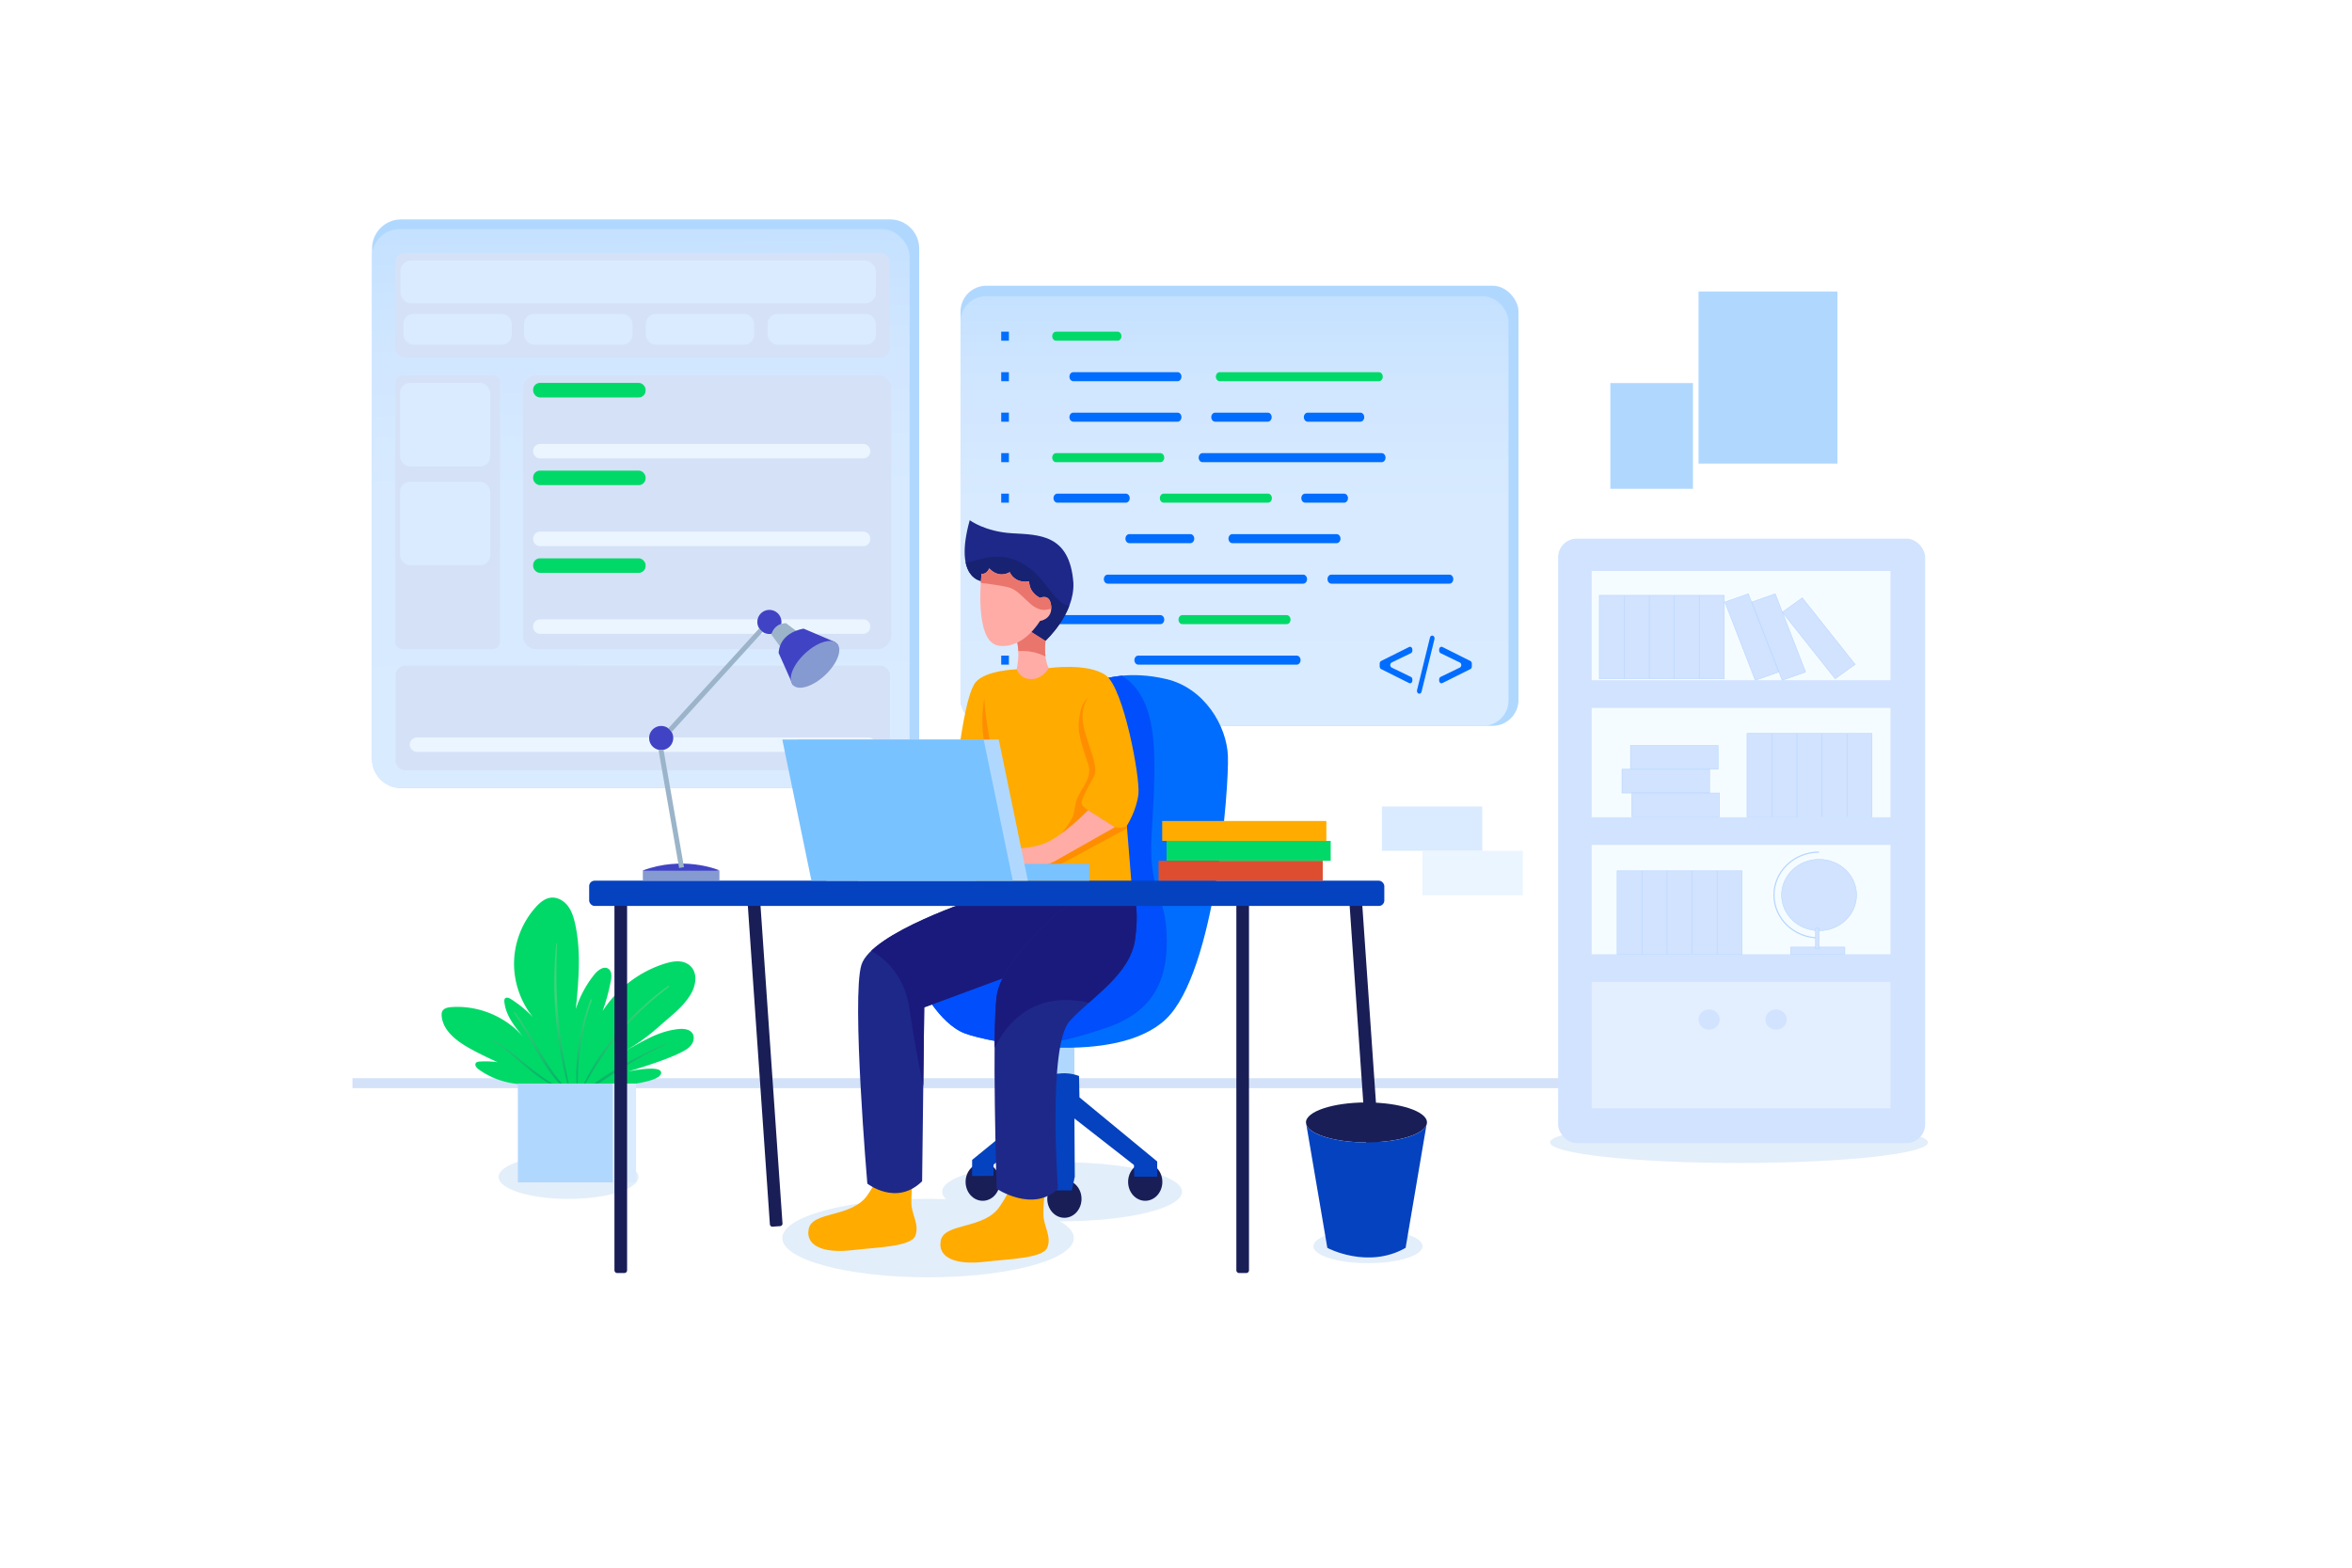 <svg xmlns="http://www.w3.org/2000/svg" xmlns:xlink="http://www.w3.org/1999/xlink" viewBox="0 0 4680 3120"><defs><clipPath id="clippath-2"><path class="cls-9" d="m2029.1 1332.48-6.06-.47s-62.43 1.86-82 26.09-33.08 137.91-33.08 137.91l38.67 291.19s23.3 41 141.63 41 164.93-48.45 164.93-48.45l-10.96-136.35s19.81-30.91 23.07-63.98-29.35-209.66-64.76-235.28c-35.41-25.62-113.68-14.51-113.68-14.51l-57.77 2.86Z"/></clipPath><clipPath id="clippath-7"><path class="cls-38" d="M1953.15 1141.77s-16.15 135.42 33.55 143.19c49.7 7.76 82.62-49.08 82.62-49.08s24.85-3.11 22.36-29.51c-2.48-26.4-22.05-16.46-22.05-16.46s-22.05-9.63-21.74-32.92c0 0-26.71 6.21-38.83-18.33 0 0-20.19 13.98-40.69-7.45 0 0-5.28 12.73-15.22 10.56Z"/></clipPath><clipPath id="clippath-6"><path class="cls-10" d="M1955.64 1156.99s-59.3-2.1-26.06-121.68c0 0 30.41 22.91 84.46 26.02 54.04 3.11 114.3 1.86 121.76 98.15 3.11 62.12-55.29 115.54-55.29 115.54l-52.82-33.55-72.04-84.48Z"/></clipPath><clipPath id="clippath-5"><path class="cls-38" d="M2021.25 1269.59s10.17 21.43 1.79 62.43c0 0 6.52 20.03 29.35 19.57 22.83-.47 34.48-21.96 34.48-21.96s-10.87-17.48-6.37-54.6l.31-13.82-28.89-19.57-30.67 27.95Z"/></clipPath><clipPath id="clippath"><path class="cls-3" d="M2093.83 2008.4v133.65h44.05v-120.29c-15.43-11.71-31.71-13.98-44.05-13.37Z"/></clipPath><clipPath id="clippath-1"><path class="cls-12" d="M2196.05 1351.59s50.32-17.85 125.17 0c74.86 17.85 119.58 92.4 122.07 152.65s-24.54 430.65-123.62 524.3c-99.08 93.65-349.11 47.52-400.21 27.95s-88.84-96.44-88.84-96.44l256.13-182.17 13.63-390.89 95.67-35.4Z"/></clipPath><clipPath id="clippath-4"><path class="cls-10" d="M2105.04 1816.09s-112.47 95.98-121.93 166.79c-9.46 70.82 0 382.97 0 382.97s72.54 48.45 121.93 0c0 0-20.5-285.13 23.3-333.59 43.8-48.45 121.13-92.25 130.45-164 9.32-71.75-5.59-88.52-5.59-88.52l-74.71-12.11-73.44 48.45Z"/></clipPath><clipPath id="clippath-3"><path class="cls-10" d="m1953.78 1781.92-7.14 5.28s-212.76 68.64-232.64 133.25c-19.88 64.61 11.8 435.15 11.8 435.15s57.77 45.66 109.02-4.66l4.19-346.17 215.05-79.67 62.16 1.86s74.54-53.11 79.2-56.84 63.36-45.66 63.36-45.66l-36.34-59.64-268.67 17.08Z"/></clipPath><linearGradient id="linear-gradient" x1="1267.69" y1="247.33" x2="1281.44" y2="1669.87" gradientUnits="userSpaceOnUse"><stop offset="0" stop-color="#b0d8ff"/><stop offset=".02" stop-color="#b2d9ff"/><stop offset=".15" stop-color="#c4e1ff"/><stop offset=".3" stop-color="#d0e6ff"/><stop offset=".51" stop-color="#d7eaff"/><stop offset="1" stop-color="#daebff"/></linearGradient><linearGradient id="linear-gradient-3" x1="2456.43" y1="418.75" x2="2456.43" y2="1555.2" xlink:href="#linear-gradient"/><linearGradient id="linear-gradient-2" x1="1140.53" y1="1820.28" x2="1140.53" y2="2120.88" gradientTransform="rotate(-2.27 2532.435 1610.44)" gradientUnits="userSpaceOnUse"><stop offset=".37" stop-color="#86cf94"/><stop offset=".99" stop-color="#008166"/></linearGradient><style>.cls-1{fill:#fe8e00}.cls-2{fill:#191e56}.cls-3{fill:#b0d8ff}.cls-4,.cls-5{fill:#d1e3ff}.cls-4{stroke:#b6d4ff;stroke-miterlimit:10}.cls-9{fill:#ffab00}.cls-10{fill:#1e2889}.cls-12{fill:#006dfe}.cls-13{fill:#0542bf}.cls-14{fill:#f5fcff}.cls-15{fill:#d5e1f7}.cls-17{fill:#e3eeff}.cls-26{fill:#78c2ff}.cls-27{fill:#9bb4c9}.cls-29{fill:transparent}.cls-30{fill:#ea756c}.cls-31{fill:#00d967}.cls-32{fill:#859ad0}.cls-35{fill:#daebff}.cls-36{fill:#1a1a7c}.cls-37{fill:#e2eefa}.cls-38{fill:#ffaca6}.cls-39{fill:#4143c5}.cls-42{fill:#ebf5ff}</style></defs><g style="isolation:isolate"><g id="Layer_1"><path class="cls-29" d="M0 0h4680v3120H0z"/><path class="cls-3" d="M3204.25 762.35h164.4v210.48h-164.4z"/><path class="cls-29" d="M3214.2 772.04h144.51v191.11H3214.2z"/><path class="cls-3" d="M3379.73 580.15h276.45v342.42h-276.45z"/><path class="cls-29" d="M3395.74 595.59h244.43v311.53h-244.43z"/><path class="cls-3" d="M798.27 436.64h972.82c31.99 0 57.96 25.97 57.96 57.96v1015.7c0 31.99-25.97 57.96-57.96 57.96H798.27c-31.99 0-57.96-25.97-57.96-57.96V494.59c0-31.99 25.97-57.96 57.96-57.96Z"/><rect x="740.31" y="455.97" width="1069.54" height="1112.27" rx="54.43" ry="54.43" style="fill:url(#linear-gradient)"/><rect class="cls-15" x="786.66" y="503.41" width="983.8" height="208.31" rx="18.77" ry="18.77"/><rect class="cls-29" x="781.21" y="497.97" width="983.8" height="208.31" rx="18.77" ry="18.77"/><rect class="cls-15" x="787.14" y="1324.74" width="983.8" height="208.31" rx="18.77" ry="18.77"/><rect class="cls-29" x="781.21" y="1317.22" width="983.8" height="208.31" rx="18.77" ry="18.77"/><path class="cls-15" d="M1110.24 1375.13h-280.6c-7.98 0-14.45-6.47-14.45-14.45 0-7.98 6.47-14.45 14.45-14.45h280.6c7.98 0 14.45 6.47 14.45 14.45 0 7.98-6.47 14.45-14.45 14.45ZM1728.45 1443.35H829.64c-7.98 0-14.45-6.47-14.45-14.45 0-7.98 6.47-14.45 14.45-14.45h898.81c7.98 0 14.45 6.47 14.45 14.45 0 7.98-6.47 14.45-14.45 14.45Z"/><rect class="cls-42" x="815.19" y="1467.62" width="927.71" height="28.9" rx="14.45" ry="14.45"/><rect class="cls-15" x="618.06" y="915.12" width="545.5" height="208.31" rx="13.97" ry="13.97" transform="rotate(90 890.815 1019.275)"/><rect class="cls-29" x="613.85" y="907.92" width="545.5" height="208.31" rx="13.97" ry="13.97" transform="rotate(90 886.6 1012.08)"/><rect class="cls-15" x="1134.1" y="652.98" width="545.5" height="732.59" rx="26.21" ry="26.21" transform="rotate(90 1406.845 1019.275)"/><rect class="cls-29" x="1125.97" y="645.78" width="545.5" height="732.59" rx="26.21" ry="26.21" transform="rotate(90 1398.715 1012.075)"/><rect class="cls-31" x="1060.83" y="762.04" width="223.8" height="28.9" rx="13.56" ry="13.56"/><path class="cls-15" d="M1074.79 830.26h642.9c7.7 0 13.96 6.25 13.96 13.96v.98c0 7.7-6.25 13.96-13.96 13.96h-642.9c-7.7 0-13.96-6.25-13.96-13.96v-.98c0-7.7 6.25-13.96 13.96-13.96Z"/><path class="cls-42" d="M1074.79 883.44h642.9c7.7 0 13.96 6.25 13.96 13.96v.98c0 7.7-6.25 13.96-13.96 13.96h-642.9c-7.7 0-13.96-6.25-13.96-13.96v-.98c0-7.7 6.25-13.96 13.96-13.96Z"/><rect class="cls-31" x="1060.83" y="936.6" width="223.8" height="28.9" rx="13.56" ry="13.56"/><path class="cls-15" d="M1074.79 1004.82h642.9c7.7 0 13.96 6.25 13.96 13.96v.98c0 7.7-6.25 13.96-13.96 13.96h-642.9c-7.7 0-13.96-6.25-13.96-13.96v-.98c0-7.7 6.25-13.96 13.96-13.96Z"/><path class="cls-42" d="M1074.79 1058h642.9c7.7 0 13.96 6.25 13.96 13.96v.98c0 7.7-6.25 13.96-13.96 13.96h-642.9c-7.7 0-13.96-6.25-13.96-13.96v-.98c0-7.7 6.25-13.96 13.96-13.96Z"/><rect class="cls-31" x="1060.83" y="1111.17" width="223.8" height="28.9" rx="13.56" ry="13.56"/><path class="cls-15" d="M1074.79 1179.39h642.9c7.7 0 13.96 6.25 13.96 13.96v.98c0 7.7-6.25 13.96-13.96 13.96h-642.9c-7.7 0-13.96-6.25-13.96-13.96v-.98c0-7.7 6.25-13.96 13.96-13.96Z"/><path class="cls-42" d="M1074.79 1232.57h642.9c7.7 0 13.96 6.25 13.96 13.96v.98c0 7.7-6.25 13.96-13.96 13.96h-642.9c-7.7 0-13.96-6.25-13.96-13.96v-.98c0-7.7 6.25-13.96 13.96-13.96Z"/><rect class="cls-35" x="795.96" y="762.04" width="179.46" height="166.22" rx="19.91" ry="19.91"/><rect class="cls-35" x="795.96" y="958.69" width="179.46" height="166.22" rx="19.91" ry="19.91"/><rect class="cls-35" x="1042.79" y="624.64" width="215.62" height="61.37" rx="19.76" ry="19.76"/><rect class="cls-35" x="802.69" y="624.64" width="215.62" height="61.37" rx="19.76" ry="19.76"/><rect class="cls-35" x="1285.03" y="624.64" width="215.62" height="61.37" rx="19.76" ry="19.76"/><rect class="cls-35" x="1527.28" y="624.64" width="215.62" height="61.37" rx="19.76" ry="19.76"/><rect class="cls-35" x="796.57" y="518.34" width="946.33" height="85.47" rx="21.83" ry="21.83"/><ellipse class="cls-37" cx="1846.65" cy="2464.01" rx="290" ry="78.02"/><ellipse class="cls-37" cx="1131.16" cy="2342.42" rx="139.04" ry="43.58"/><ellipse class="cls-37" cx="2113.36" cy="2371.87" rx="238.61" ry="58.71"/><ellipse class="cls-37" cx="3460.27" cy="2273.6" rx="375.98" ry="40.93"/><ellipse class="cls-37" cx="2721.97" cy="2480.2" rx="108.55" ry="33.78"/><path style="fill:#d3e2f9" d="M701.31 2145.85H3669.1v19.77H701.31z"/><rect class="cls-5" x="3100.37" y="1072" width="730.3" height="1202.89" rx="37.25" ry="37.25"/><path class="cls-17" d="M3167.08 1954.23h298.44v251.62h-298.44zM3465.52 1954.23h296.1v251.62h-296.1z"/><path class="cls-14" d="M3167.08 1136.29h594.54v217.53h-594.54zM3167.08 1408.94h594.54v217.53h-594.54zM3167.08 1681.58h594.54v217.53h-594.54z"/><ellipse class="cls-5" cx="3400.76" cy="2029.12" rx="21.07" ry="20.05"/><ellipse class="cls-5" cx="3534.04" cy="2029.12" rx="21.07" ry="20.05"/><path class="cls-4" d="M3182.29 1184.81h49.74v165.95h-49.74zM3232.03 1184.81h49.74v165.95h-49.74zM3281.77 1184.81h49.74v165.95h-49.74zM3331.51 1184.81h49.74v165.95h-49.74zM3381.25 1184.81h49.74v165.95h-49.74zM3476.18 1459.63h49.74v165.95h-49.74zM3525.92 1459.63h49.74v165.95h-49.74z"/><path class="cls-4" transform="rotate(90 3314.545 1554.575)" d="M3290.88 1467.38h47.33v174.38h-47.33z"/><path class="cls-4" transform="rotate(90 3331.515 1507.235)" d="M3307.85 1420.05h47.33v174.38h-47.33z"/><path class="cls-4" transform="rotate(90 3334.145 1601.905)" d="M3310.48 1514.72h47.33v174.38h-47.33z"/><path class="cls-4" d="M3575.66 1459.63h49.74v165.95h-49.74zM3625.4 1459.63h49.74v165.95h-49.74zM3675.14 1459.63h49.74v165.95h-49.74zM3217.7 1733.16h49.74v165.95h-49.74zM3267.44 1733.16h49.74v165.95h-49.74zM3317.18 1733.16h49.74v165.95h-49.74zM3366.92 1733.16h49.74v165.95h-49.74zM3416.66 1733.16h49.74v165.95h-49.74zM3539.26 1337.41l-46.66 16.41-60.44-155.66 46.65-16.41 60.45 155.66zM3592.81 1337.41l-46.66 16.41-60.44-155.66 46.65-16.41 60.45 155.66z"/><path class="cls-4" d="m3691.26 1322.23-39.69 28.53-105.1-132.43 39.69-28.52 105.1 132.42z"/><ellipse class="cls-4" cx="3619.58" cy="1781.25" rx="74.6" ry="70.99"/><path d="M3619.58 1866.64c-49.56 0-89.73-38.23-89.73-85.39s40.17-85.39 89.73-85.39" style="fill:none;stroke-width:2.32px;stroke:#b6d4ff;stroke-miterlimit:10"/><path class="cls-4" d="M3562.89 1884.88h107.93v14.22h-107.93z"/><path class="cls-4" d="M3612.55 1847.34h7.03v40.57h-7.03z"/><path class="cls-31" d="M1207.65 2162.89s107.76-5.84 107.88-27.74c.1-17.03-65.82-2.62-65.82-2.62s72.1-20.92 105.43-38.04c7.31-3.75 14.77-7.81 19.89-14.24 5.12-6.43 7.35-15.87 3.2-22.97-5.61-9.61-19.07-10.39-30.12-9.05-44.38 5.36-75.58 29.09-115.54 49.15 29.25-14.69 55.26-33.48 79.64-55.26 22.41-20.02 48.49-38.81 63.43-65.58 9.36-16.78 13.08-41.55-3.5-55.35-16.07-13.38-39.1-7.13-56.75-.93-47.41 16.65-88.95 49.71-116.26 91.84a400.262 400.262 0 0 0 16.39-60.48c1.56-8.28 2.14-18.49-4.71-23.4-8.87-6.36-20.72 2.15-27.62 10.61-16.72 20.5-29.48 44.22-37.36 69.48 5.44-56.57 10.83-114.25-1.48-169.73-2.81-12.67-6.69-25.46-14.6-35.75-7.91-10.29-20.58-17.72-33.48-16.31-12.22 1.33-22.31 10.01-30.5 19.18-26.43 29.56-41.91 68.7-42.87 108.34-.96 39.64 12.61 79.48 37.58 110.29a231.49 231.49 0 0 0-44.08-36.08c-3.62-2.28-8.93-4.24-11.65-.94-1.4 1.7-1.38 4.14-1.18 6.34 2.48 26.9 20.52 49.45 37.79 70.22-35.01-40.87-90.1-63.66-143.76-59.47-6.48.51-13.84 1.95-17.14 7.55-1.91 3.24-1.99 7.24-1.59 10.98 2.86 26.98 26.66 46.54 50.06 60.26 19.69 11.54 40.42 21.19 61.11 30.82a168.328 168.328 0 0 0-35.75-1.26c-2.72.19-5.76.63-7.42 2.79-3.13 4.09 1.28 9.63 5.46 12.65 29.9 21.59 67.57 32.18 104.34 29.33"/><path d="M1330.01 1961.72c1.32-.96 2.63 1.15 1.35 2.12-34.27 25.9-65.96 55.01-94.03 87.54-28.3 32.8-50.88 68.62-72.96 105.72-.8 1.34-2.8.27-2.13-1.14 36.7-76.96 99.17-144.62 167.77-194.24Zm-155.07 27.79c-19.69 50.45-31.51 113.99-27.55 168.28.1 1.37 2.11 1.29 2.13-.08.88-54.65 9.03-115.75 28.28-167.12.61-1.62-2.23-2.7-2.86-1.07Zm-68.23-111.44c-9.28 92.6-1.8 191.33 23.01 281.12.41 1.5 2.55.74 2.26-.72-9.42-47.09-17.94-94.12-21.86-142.04-3.77-46.08-3.39-92.05-1.78-138.2.03-.92-1.54-1.09-1.64-.16ZM1023 2016.43c27.81 39.52 58.64 112.62 95.16 144.49 1.49 1.3 3.36-.8 2.06-2.23-33.01-36.31-65.37-104.37-94.98-143.69-1.02-1.35-3.23.02-2.24 1.43Zm299.77 61.24c-55.17 24.88-112.05 54.16-158.8 93.05-1.45 1.21-.04 3.67 1.63 2.56 51.47-34.18 101.28-67.82 157.89-93.35 1.37-.62.67-2.89-.72-2.26Zm-343.06-6.82c40.17 23.99 83.13 75.22 126.93 91.95 1.38.53 2.52-1.4 1.11-2.09-42.44-20.74-85.82-68.54-126.88-92.04-1.38-.79-2.51 1.37-1.16 2.18Z" style="fill:url(#linear-gradient-2);mix-blend-mode:multiply;opacity:.45"/><path class="cls-3" d="M1030.42 2156.47h235.09v196.61h-235.09z"/><path class="cls-35" d="M1219.32 2156.47h46.19v196.61h-46.19z"/><rect class="cls-3" x="1911.24" y="568.61" width="1110.26" height="875.91" rx="51.49" ry="51.49"/><rect x="1911.24" y="589.72" width="1090.38" height="854.8" rx="50.41" ry="50.41" style="fill:url(#linear-gradient-3)"/><path class="cls-31" d="M2223.83 678.05h-122.49c-4.22 0-7.64-4.03-7.64-8.99 0-4.97 3.42-8.99 7.64-8.99h122.49c4.22 0 7.64 4.03 7.64 8.99 0 4.97-3.42 8.99-7.64 8.99Z"/><path class="cls-12" d="M2343.21 758.64h-207.63c-4.22 0-7.64-4.03-7.64-8.99 0-4.97 3.42-8.99 7.64-8.99h207.63c4.22 0 7.64 4.03 7.64 8.99 0 4.97-3.42 8.99-7.64 8.99Z"/><path class="cls-31" d="M2426.96 758.64h316.85c4.22 0 7.64-4.03 7.64-8.99 0-4.97-3.42-8.99-7.64-8.99h-316.85c-4.22 0-7.64 4.03-7.64 8.99 0 4.97 3.42 8.99 7.64 8.99Z"/><path class="cls-12" d="M2343.21 839.23h-207.63c-4.22 0-7.64-4.03-7.64-8.99 0-4.97 3.42-8.99 7.64-8.99h207.63c4.22 0 7.64 4.03 7.64 8.99 0 4.97-3.42 8.99-7.64 8.99Z"/><path class="cls-31" d="M2308.98 919.82h-207.63c-4.22 0-7.64-4.03-7.64-8.99 0-4.97 3.42-8.99 7.64-8.99h207.63c4.22 0 7.64 4.03 7.64 8.99 0 4.97-3.42 8.99-7.64 8.99Z"/><path class="cls-12" d="M2749.29 919.82h-356.56c-4.22 0-7.64-4.03-7.64-8.99 0-4.97 3.42-8.99 7.64-8.99h356.56c4.22 0 7.64 4.03 7.64 8.99 0 4.97-3.42 8.99-7.64 8.99ZM2522.74 839.23h-104.93c-4.22 0-7.64-4.03-7.64-8.99 0-4.97 3.42-8.99 7.64-8.99h104.93c4.22 0 7.64 4.03 7.64 8.99 0 4.97-3.42 8.99-7.64 8.99ZM2706.95 839.23h-104.93c-4.22 0-7.64-4.03-7.64-8.99 0-4.97 3.42-8.99 7.64-8.99h104.93c4.22 0 7.64 4.03 7.64 8.99 0 4.97-3.42 8.99-7.64 8.99ZM2240.26 1000.41h-136.4c-4.22 0-7.64-4.03-7.64-8.99 0-4.97 3.42-8.99 7.64-8.99h136.4c4.22 0 7.64 4.03 7.64 8.99 0 4.97-3.42 8.99-7.64 8.99Z"/><path class="cls-31" d="M2523.14 1000.41h-207.63c-4.22 0-7.64-4.03-7.64-8.99 0-4.97 3.42-8.99 7.64-8.99h207.63c4.22 0 7.64 4.03 7.64 8.99 0 4.97-3.42 8.99-7.64 8.99Z"/><path class="cls-12" d="M2674.55 1000.41H2597c-4.22 0-7.64-4.03-7.64-8.99 0-4.97 3.42-8.99 7.64-8.99h77.55c4.22 0 7.64 4.03 7.64 8.99 0 4.97-3.42 8.99-7.64 8.99ZM2368.69 1080.99h-121.65c-4.22 0-7.64-4.03-7.64-8.99 0-4.97 3.42-8.99 7.64-8.99h121.65c4.22 0 7.64 4.03 7.64 8.99 0 4.97-3.42 8.99-7.64 8.99ZM2659.68 1080.99h-207.63c-4.22 0-7.64-4.03-7.64-8.99 0-4.97 3.42-8.99 7.64-8.99h207.63c4.22 0 7.64 4.03 7.64 8.99 0 4.97-3.42 8.99-7.64 8.99ZM2593.12 1161.58h-389.07c-4.22 0-7.64-4.03-7.64-8.99 0-4.97 3.42-8.99 7.64-8.99h389.07c4.22 0 7.64 4.03 7.64 8.99 0 4.97-3.42 8.99-7.64 8.99ZM2884.11 1161.58h-235.02c-4.22 0-7.64-4.03-7.64-8.99 0-4.97 3.42-8.99 7.64-8.99h235.02c4.22 0 7.64 4.03 7.64 8.99 0 4.97-3.42 8.99-7.64 8.99ZM2308.98 1242.17h-207.63c-4.22 0-7.64-4.03-7.64-8.99 0-4.97 3.42-8.99 7.64-8.99h207.63c4.22 0 7.64 4.03 7.64 8.99 0 4.97-3.42 8.99-7.64 8.99Z"/><path class="cls-31" d="M2560.24 1242.17h-207.63c-4.22 0-7.64-4.03-7.64-8.99 0-4.97 3.42-8.99 7.64-8.99h207.63c4.22 0 7.64 4.03 7.64 8.99 0 4.97-3.42 8.99-7.64 8.99Z"/><path class="cls-12" d="M2580.23 1322.76h-315.37c-4.22 0-7.64-4.03-7.64-8.99 0-4.97 3.42-8.99 7.64-8.99h315.37c4.22 0 7.64 4.03 7.64 8.99 0 4.97-3.42 8.99-7.64 8.99ZM1992.21 660.07h15.28v17.99h-15.28zM1992.21 740.65h15.28v17.99h-15.28zM1992.21 821.24h15.28v17.99h-15.28zM1992.21 901.83h15.28v17.99h-15.28zM1992.21 982.42h15.28v17.99h-15.28zM1992.21 1063.01h15.28V1081h-15.28zM1992.21 1103.3h15.28v17.99h-15.28zM1992.21 1143.6h15.28v17.99h-15.28zM1992.21 1183.89h15.28v17.99h-15.28zM1992.21 1224.18h15.28v17.99h-15.28zM1992.21 1264.48h15.28v17.99h-15.28zM1992.21 1304.77h15.28v17.99h-15.28zM1992.21 1345.07h15.28v17.99h-15.28zM2803.83 1359.44l-55.69-27.84c-1.72-.86-2.84-2.85-2.84-5.06v-5.98c0-2.2 1.12-4.2 2.84-5.06l55.69-27.84c3.08-1.54 6.49 1.12 6.49 5.06v2.14c0 2.23-1.14 4.23-2.89 5.08l-38.24 18.53c-3.86 1.87-3.86 8.3 0 10.16l38.24 18.53c1.75.85 2.89 2.85 2.89 5.08v2.14c0 3.94-3.42 6.6-6.49 5.06ZM2854.32 1271.94l-25.73 104.69c-.58 2.35-2.41 3.97-4.49 3.97-3.11 0-5.35-3.51-4.49-7.02l25.73-104.69c.58-2.35 2.41-3.97 4.49-3.97 3.11 0 5.35 3.51 4.49 7.02ZM2925.81 1331.6l-55.69 27.84c-3.08 1.54-6.49-1.12-6.49-5.06v-2.14c0-2.23 1.14-4.23 2.89-5.08l38.24-18.53c3.86-1.87 3.86-8.3 0-10.16l-38.24-18.53c-1.75-.85-2.89-2.85-2.89-5.08v-2.14c0-3.94 3.42-6.6 6.49-5.06l55.69 27.84c1.72.86 2.84 2.85 2.84 5.06v5.98c0 2.2-1.12 4.2-2.84 5.06Z"/><path class="cls-3" d="M2093.83 2008.4v133.65h44.05v-120.29c-15.43-11.71-31.71-13.98-44.05-13.37Z"/><g style="clip-path:url(#clippath)"><path d="M2083.6 2033.64s37.96 6.67 59.73 47.11c21.78 40.44 39.76-4.73 35.56-23.23-4.2-18.5-2-37.43-13.19-51.63-11.19-14.2-32.56-34.42-61.73-26.67-29.17 7.74-32.96 3.44-31.37 20.87 1.6 17.42 4.4 36.14 4.4 36.14" style="opacity:.34"/></g><ellipse class="cls-2" cx="1955.4" cy="2352.17" rx="34.07" ry="37.64"/><path class="cls-2" d="M2152.02 2386c0 20.79-15.25 37.64-34.07 37.64s-34.07-16.85-34.07-37.64 15.26-37.65 34.07-37.65 34.07 16.85 34.07 37.65ZM2312.85 2352.17c0 20.79-15.25 37.64-34.07 37.64s-34.06-16.85-34.06-37.64 15.25-37.64 34.06-37.64 34.07 16.85 34.07 37.64Z"/><path class="cls-13" d="M2085.76 2141.39s29.73-12.12 61.3 0l.86 42.57 154.68 127.59v30.31h-45.66l-.61-23.31-118.44-92.55.73 115.86-5.87 27.22h-30.83l-5.69-26.95-1.28-112.9-117.82 88.38-.49 22.63-42.33.27v-32.07l151.71-123.95v-25.53l-.24-17.58Z"/><path class="cls-12" d="M2196.05 1351.59s50.32-17.85 125.17 0c74.86 17.85 119.58 92.4 122.07 152.65s-24.54 430.65-123.62 524.3c-99.08 93.65-349.11 47.52-400.21 27.95s-88.84-96.44-88.84-96.44l256.13-182.17 13.63-390.89 95.67-35.4Z"/><g style="clip-path:url(#clippath-1)"><path d="M2205.67 1333.41s47.52 8.07 72.68 66.93c25.16 58.86 19.79 146.45 13.16 260.13-6.64 113.68 25.98 116.48 29.7 195.68 3.73 79.2-14.91 153.75-119.27 189.16s-191.95 51.34-326.13 29.86l-99.7-113.73 48.45-221.77s90.23-90.55 101.49-158.49c11.26-67.94 98.82-237.36 134.26-262.09 35.44-24.73 145.36 14.31 145.36 14.31Z" style="fill:#004efc"/></g><path class="cls-9" d="m2029.1 1332.48-6.06-.47s-62.43 1.86-82 26.09-33.08 137.91-33.08 137.91l38.67 291.19s23.3 41 141.63 41 164.93-48.45 164.93-48.45l-10.96-136.35s19.81-30.91 23.07-63.98-29.35-209.66-64.76-235.28c-35.41-25.62-113.68-14.51-113.68-14.51l-57.77 2.86Z"/><g style="clip-path:url(#clippath-2)"><path class="cls-1" d="M2165.61 1387.46s-16.31 19.1-10.25 54.04c6.06 34.94 31.68 83.86 21.9 102.5-9.78 18.64-28.58 49.7-24.54 57 4.04 7.3 12.27 11.34 12.27 11.34l53.42 33.85s14.12 3.89 23.83-2.79c9.71-6.68 0 0 0 0l6.61 1.86-156.99 84.64-18.03-26.09s57.07-61.73 62.2-82.7c5.12-20.97 1.4-22.5 13.05-43.4s23.3-34.41 15.84-57.47c-7.45-23.06-21.2-60.57-18.4-82.7s4.43-35.87 19.1-50.08ZM1958.75 1390.14s-9.81 41.16.57 91.45l37.15 179.98 6.39-3.27s-44.11-221.38-44.11-268.16Z"/></g><path class="cls-9" d="M1817.01 2338.92s-3.73 29.97-3.65 54.12c.08 24.15 16.47 43.31 8.1 65.94-8.37 22.63-77.23 23.31-126.29 29.13s-92.45-4.71-86.16-41.54c6.28-36.84 85.91-22.34 117.13-68.15 31.22-45.8 21.84-53.27 21.84-53.27l69.03 13.77ZM2079.79 2362.12s-3.73 29.97-3.65 54.12c.08 24.15 16.47 43.31 8.1 65.94-8.37 22.63-77.23 23.31-126.29 29.13s-92.45-4.71-86.16-41.54c6.28-36.84 85.91-22.34 117.13-68.15 31.22-45.8 21.84-53.27 21.84-53.27l69.03 13.77Z"/><path class="cls-10" d="m1953.78 1781.92-7.14 5.28s-212.76 68.64-232.64 133.25c-19.88 64.61 11.8 435.15 11.8 435.15s57.77 45.66 109.02-4.66l4.19-346.17 215.05-79.67 62.16 1.86s74.54-53.11 79.2-56.84 63.36-45.66 63.36-45.66l-36.34-59.64-268.67 17.08Z"/><path class="cls-36" d="M1707.44 1881.94s86.38 19.47 102.22 126.37c15.84 106.89 34.48 185.77 34.48 185.77l44-157.21 153.54-82.4 95.35-75.01 48.18-110.73-76.44-40.23-232.02 19.57-122.07 63.36-47.24 70.51Z" style="clip-path:url(#clippath-3)"/><path class="cls-10" d="M2105.04 1816.09s-112.47 95.98-121.93 166.79c-9.46 70.82 0 382.97 0 382.97s72.54 48.45 121.93 0c0 0-20.5-285.13 23.3-333.59 43.8-48.45 121.13-92.25 130.45-164 9.32-71.75-5.59-88.52-5.59-88.52l-74.71-12.11-73.44 48.45Z"/><path class="cls-36" d="M1963.4 2126.38c2.8-8.39 41.93-167.55 204.07-130.6 162.13 36.95 0 0 0 0l50.94-24.39s66.69-55.29 71.55-62.12c4.86-6.83.74-63.36 1.56-70.82.82-7.45 0-90.07 0-90.07l-320.97-7.45 4.35 114.92-11.49 175.18v95.35Z" style="clip-path:url(#clippath-4)"/><path class="cls-2" d="M862.66 2143.15h745.07c2.93 0 5.31 2.38 5.31 5.31v14.53c0 2.93-2.38 5.31-5.31 5.31H862.66c-2.93 0-5.31-2.38-5.31-5.31v-14.53c0-2.93 2.38-5.31 5.31-5.31Z" transform="rotate(90 1235.195 2155.735)"/><path class="cls-2" d="M2100.13 2143.15h745.07c2.93 0 5.31 2.38 5.31 5.31v14.53c0 2.93-2.38 5.31-5.31 5.31h-745.07c-2.93 0-5.31-2.38-5.31-5.31v-14.53c0-2.93 2.38-5.31 5.31-5.31Z" transform="rotate(90 2472.665 2155.735)"/><path class="cls-2" d="m1531.9 2436.62-45.91-663.47a5.031 5.031 0 0 1 4.66-5.36l15.08-1.04c2.77-.19 5.16 1.9 5.36 4.66l45.91 663.47c.19 2.77-1.9 5.16-4.66 5.36l-15.08 1.04c-2.77.19-5.16-1.9-5.36-4.66ZM2729.4 2436.62l-45.91-663.47a5.031 5.031 0 0 1 4.66-5.36l15.08-1.04c2.77-.19 5.16 1.9 5.36 4.66l45.91 663.47c.19 2.77-1.9 5.16-4.66 5.36l-15.08 1.04c-2.77.19-5.16-1.9-5.36-4.66Z"/><rect class="cls-13" x="1172.3" y="1752.73" width="1582.21" height="50.32" rx="10.87" ry="10.87"/><path class="cls-9" d="M2312.57 1633.92h326.6v39.6h-326.6z"/><path class="cls-31" d="M2321.22 1673.52h326.6v39.6h-326.6z"/><path style="fill:#de4d30" d="M2305.38 1713.13h326.6v39.6h-326.6z"/><path class="cls-27" d="m1534.96 1263.04 17.8 24.23c8.1-17.29 25.17-25.03 35.93-28.31l-24.56-18.67s-4.21-.19-9.55 1.55c-6.61 2.17-14.96 7.33-19.08 19.51-.19.54-.37 1.1-.53 1.68Z"/><path class="cls-39" d="M1291.65 1468.81c0 11.4 7.95 20.93 18.61 23.36 1.72.41 3.52.62 5.37.62 1.59 0 3.15-.16 4.65-.46 11.01-2.16 19.33-11.86 19.33-23.52 0-4.32-1.15-8.39-3.15-11.89a24 24 0 0 0-6.57-7.39c-3.98-2.95-8.91-4.7-14.25-4.7-13.25 0-23.98 10.74-23.98 23.98ZM1506.97 1237.82c0 4.7 1.35 9.08 3.71 12.79 1.76 2.81 4.1 5.21 6.84 7.08 3.84 2.58 8.45 4.1 13.43 4.1 1.55 0 3.08-.15 4.55-.43 4.12-12.18 12.47-17.33 19.08-19.51.23-1.3.35-2.66.35-4.03 0-13.25-10.74-23.98-23.98-23.98s-23.98 10.73-23.98 23.98Z"/><path class="cls-27" d="M1329.87 1449.53a24 24 0 0 1 6.57 7.39l102.96-113.28 21.51-23.67 31.74-34.92 24.87-27.36a24.044 24.044 0 0 1-6.84-7.08l-29.76 32.74-21 23.1-22.04 24.24-108.01 118.84Z"/><path class="cls-39" d="M1279.14 1732.82v-.48c79.61-29.38 146.94-2.44 152.38-.16-16.13 4.29-75.54 17.32-152.38.64Z"/><path class="cls-27" d="m1310.26 1492.17 35.79 205.13 4.77 27.31.5 2.87 9.68-1.77-.19-1.09-4.88-27.98-35.65-204.31c-1.5.3-3.05.47-4.65.47-1.85 0-3.65-.21-5.37-.63Z"/><path class="cls-39" d="m1549.3 1299.48 24.29 54.53 4.2 9.44 36.73-31.12 33.13-30.7 19.86-18.41-6.72-5.84-.03-.02-.23-.1-.21-.09-61.14-25.99s-3.9.5-9.51 2.2c-10.76 3.27-27.82 11.01-35.93 28.3a43.29 43.29 0 0 0-2.35 6.13c-1.09 3.54-1.82 7.42-2.1 11.66Z"/><path class="cls-32" d="M1641.88 1343.57c24.27-22.82 34.93-50.91 23.81-62.74-11.13-11.84-39.82-2.94-64.1 19.88-24.27 22.82-34.93 50.91-23.81 62.75 11.13 11.83 39.82 2.93 64.1-19.88ZM1279.14 1732.82h152.38v19.91h-152.38z"/><path class="cls-2" d="M2839.39 2233.84c0 1.75-.34 3.47-1.02 5.16-7.65 19.53-58.19 34.61-119.38 34.61s-112.93-15.44-119.64-35.3l-.76-4.46c0-21.96 53.9-39.77 120.4-39.77s120.4 17.81 120.4 39.77Z"/><path class="cls-13" d="m2838.39 2239-41.52 244.48c-75.66 43.08-155.75 0-155.75 0l-41.76-245.18c6.7 19.86 57.72 35.3 119.64 35.3s111.73-15.08 119.38-34.61h.01Z"/><path class="cls-38" d="M2021.25 1269.59s10.17 21.43 1.79 62.43c0 0 6.52 20.03 29.35 19.57 22.83-.47 34.48-21.96 34.48-21.96s-10.87-17.48-6.37-54.6l.31-13.82-28.89-19.57-30.67 27.95Z"/><path class="cls-30" d="M2019.93 1296.61s40.07-7.92 74.86 19.41c0 0 2.34-59.05 3.91-61.04s-64.48-31.52-64.48-31.52-23.3 13.89-23.92 24.96c-.62 11.07 9.63 48.19 9.63 48.19Z" style="clip-path:url(#clippath-5)"/><path class="cls-10" d="M1955.64 1156.99s-59.3-2.1-26.06-121.68c0 0 30.41 22.91 84.46 26.02 54.04 3.11 114.3 1.86 121.76 98.15 3.11 62.12-55.29 115.54-55.29 115.54l-52.82-33.55-72.04-84.48Z"/><g style="clip-path:url(#clippath-6)"><path d="M1912.62 1115.79s.93 6.94 27.02 0 59.17-17.84 102.5 10.21 59.41 86.28 93.77 79.29l-25.74 54.98-56.1 36.34s-89.41-25.87-92.87-35.6c-3.45-9.72-29.01-69.84-32.73-79.09-3.73-9.25-9-32.08-9-32.08l-6.84-34.06Z" style="fill:#172272"/></g><path class="cls-38" d="M1953.15 1141.77s-16.15 135.42 33.55 143.19c49.7 7.76 82.62-49.08 82.62-49.08s24.85-3.11 22.36-29.51c-2.48-26.4-22.05-16.46-22.05-16.46s-22.05-9.63-21.74-32.92c0 0-26.71 6.21-38.83-18.33 0 0-20.19 13.98-40.69-7.45 0 0-5.28 12.73-15.22 10.56Z"/><path class="cls-30" d="M1943.84 1159.39s31.22 2.57 61.27 9.1c30.05 6.52 45.89 50.32 77.81 44.96 31.91-5.36 18.17-22.71 18.17-22.71l-29.82-40.42-69.65-22.6-42.16-6.99-17.24 13.98 1.63 24.68Z" style="clip-path:url(#clippath-7)"/><path class="cls-38" d="M2164.98 1612.34s-51.02 53.72-89.81 67.39c-38.78 13.67-57.42-.15-72.95 31.3l-3.11 6.6s55.91 18.01 96.29-1.86l123-69.57-53.42-33.85Z"/><path class="cls-26" d="M1707.44 1719.18h460.03v33.55h-460.03z"/><path class="cls-3" d="M2045.28 1752.73H1644.6l-57.96-280.79h400.68l57.96 280.79z"/><path class="cls-26" d="M2015.27 1752.73H1614.6l-57.96-280.79h400.68l57.95 280.79z"/><path class="cls-35" d="M2749.67 1605.04h199.69v88.29h-199.69z"/><path class="cls-42" d="M2830.41 1693.32h199.69v88.29h-199.69z"/><ellipse class="cls-29" cx="1769.99" cy="1588.93" rx="37.71" ry="41.48" transform="rotate(-8.07 1769.442 1588.53)"/></g></g></svg>